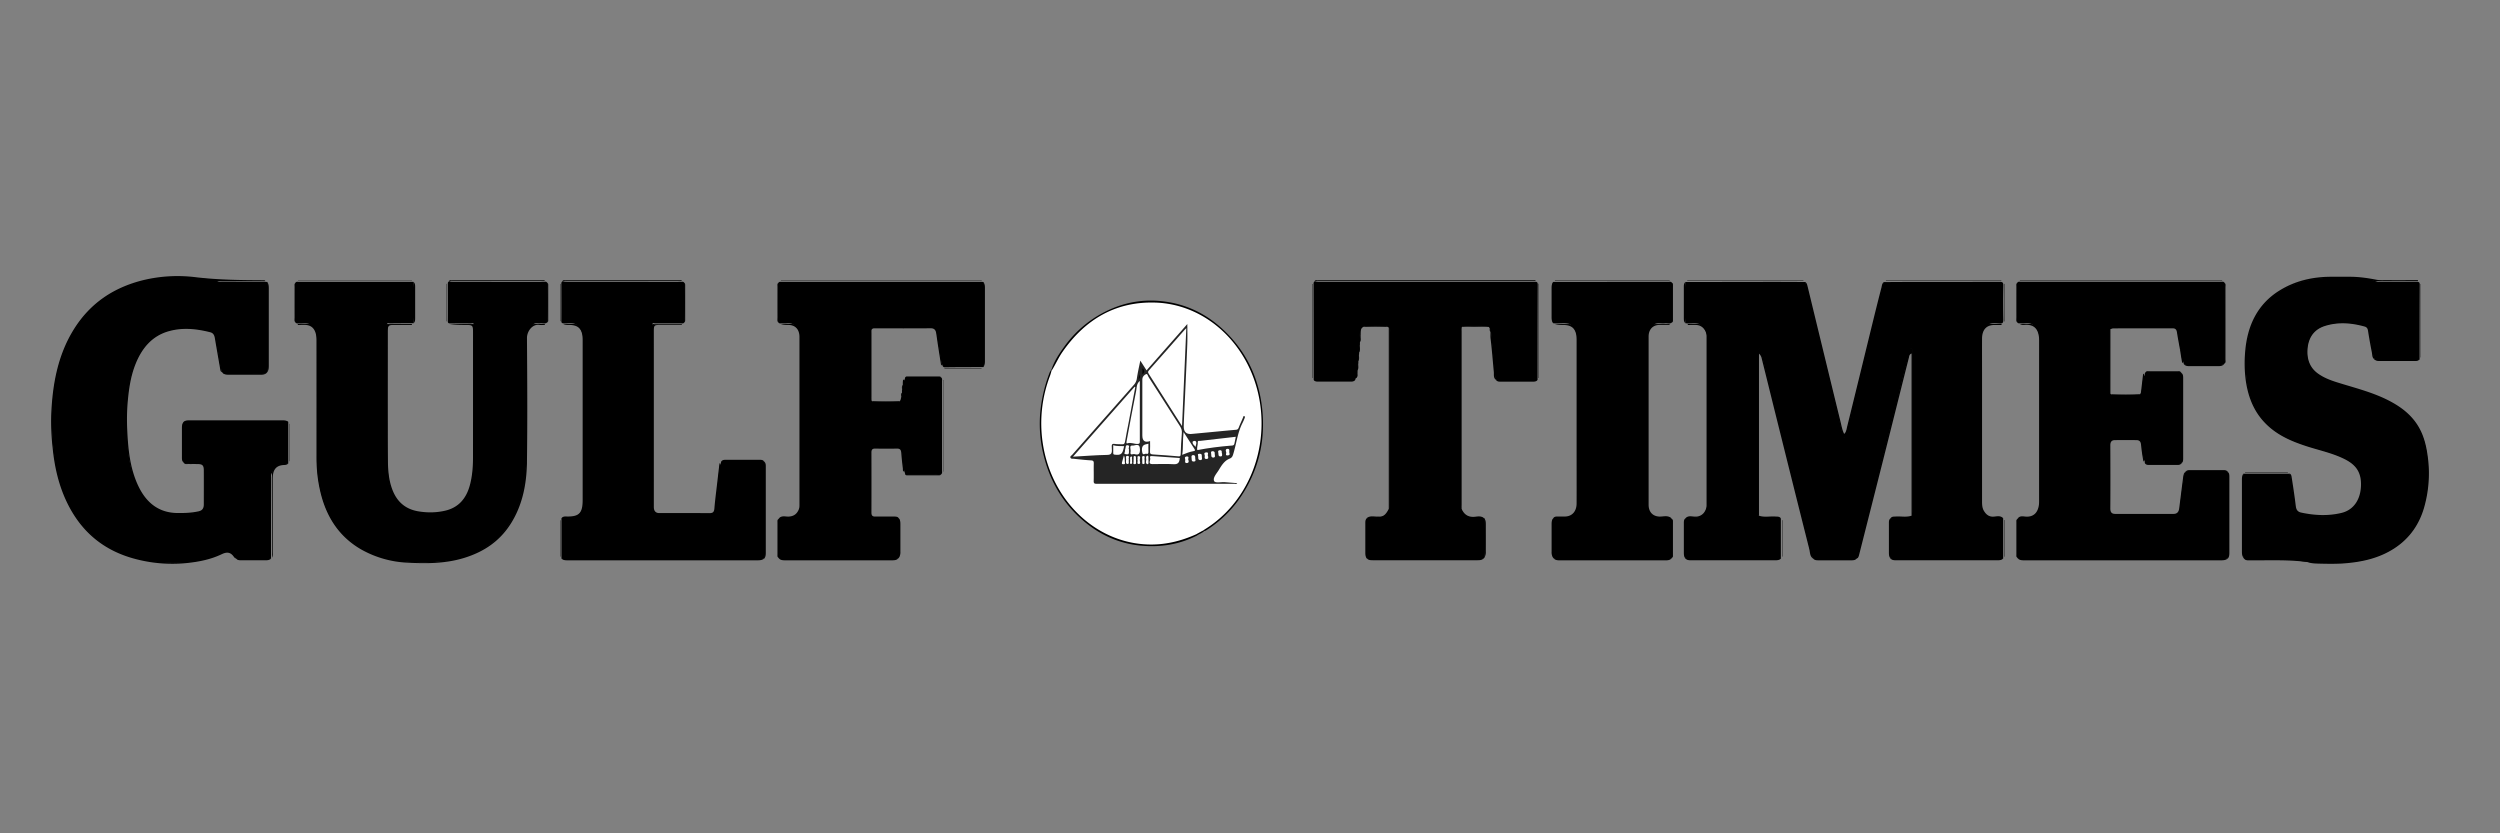 <svg xmlns="http://www.w3.org/2000/svg" width="126" height="42" fill="none"><rect width="100%" height="100%" fill="#808080" stroke="none"/><path fill="#000" d="M85.63 16.325c-.226-.07-.457 0-.684-.035a10.94 10.94 0 0 1 0-2.077c1.458 0 2.916-.004 4.375-.006.553 0 1.103.004 1.656.006.142.334.197.696.282 1.048.516 2.108 1.037 4.215 1.545 6.326.03.125.061.25.11.369.014.047.014.099.033.146.051-.03.028-.094.05-.137.22-.693.365-1.408.54-2.114.452-1.805.89-3.615 1.342-5.42.02-.077.037-.153.085-.215.526-.001 1.052-.007 1.576-.007 1.414 0 2.826 0 4.239-.003.14 0 .193.02.188.194-.012.57-.01 1.141 0 1.71.001.148-.025.198-.169.193-.175-.007-.352-.04-.525.023-.016.034-.046.05-.074.067-.227.13-.328.338-.325.616.002.209 0 .416 0 .626v7.65c0 .109 0 .217.021.322.051.263.275.46.52.47.182.008.368-.035.544.044v2.033c-.107.046-.217.045-.329.045h-5.023c-.112 0-.222.003-.327-.05l.005.006a.77.77 0 0 1-.045-.294v-1.49c0-.087-.001-.174.045-.25l-.005.006c.228-.098.466-.04.702-.046.457-.01.402.031.402-.442v-6.49c0-.547.012-1.096-.02-1.642 0-.089.012-.179.012-.278-.011.06-.018.11-.031.159-.018.073-.031.147-.05.221-.325 1.07-.565 2.17-.846 3.255-.304 1.173-.593 2.351-.89 3.528-.298 1.191-.604 2.379-.901 3.57-.017.069-.032.14-.086.19l.01-.008c-.08.055-.171.055-.262.055h-1.683a.495.495 0 0 1-.263-.053l.008.008c-.156-.298-.195-.638-.276-.96-.371-1.506-.752-3.008-1.124-4.513-.35-1.42-.713-2.839-1.06-4.261-.066-.27-.143-.538-.224-.803l-.049-.19c-.013-.068-.03-.135-.038-.204.013.12.017.239.017.36-.037 2.727-.007 5.456-.017 8.183 0 .312 0 .305.283.316.288.01.577-.05.861.041v2.034c-.106.047-.217.045-.328.045H85.27c-.112 0-.222.004-.328-.049l.006.006a.777.777 0 0 1-.045-.294v-1.491c0-.087-.002-.173.044-.25l-.005.006c.135-.081.282-.036.421-.049.084-.001.168.006.252-.007.304-.122.432-.368.432-.718-.001-2.763-.005-5.527.003-8.29 0-.363-.172-.568-.424-.736l.004-.005Zm22.438 2.622c.041-.052.009-.139.069-.184.094-.054.192-.023.289-.023a76.01 76.01 0 0 1 1.299 0c.064 0 .131-.022.19.023l.041.04c.041.103.037.211.037.32v3.91c0 .107.011.217-.045.314l.005-.005c-.064.047-.136.047-.209.047h-1.436c-.073 0-.145 0-.208-.049-.008-.047.005-.1-.032-.139-.094-.263-.082-.548-.12-.821-.022-.159-.084-.22-.209-.222a39.443 39.443 0 0 0-1.221 0c-.13.002-.198.07-.198.231a404.9 404.9 0 0 1 0 3.306c0 .148.061.21.183.224.053.006.105.004.158.004h2.835c.312 0 .339-.032.376-.374.06-.548.14-1.093.211-1.64a.123.123 0 0 1 .033-.076l.033-.056a.484.484 0 0 1 .23-.042h1.671c.079 0 .158-.001.227.05l-.005-.006c.053.09.045.193.045.294v3.741c0 .116 0 .23-.045.338l.005-.005a1.01 1.01 0 0 1-.366.048h-9.875c-.112 0-.224 0-.331-.041l-.031-.045c-.04-.04-.027-.094-.027-.143v-1.66c0-.05-.011-.102.023-.145l.037-.045c.166-.07.338-.034.508-.04.302-.007.517-.216.56-.545.013-.1.017-.2.017-.301 0-2.675-.004-5.352.005-8.026 0-.385-.081-.693-.412-.877-.169-.073-.345-.015-.516-.033-.067-.007-.144.033-.199-.047-.046-.087-.021-.182-.021-.274-.003-.504-.002-1.007 0-1.513 0-.07-.021-.144.023-.209.048-.074.119-.047.181-.047h10.082c.063 0 .133-.027.181.047.035.043.023.096.023.144v3.783c0 .05.015.103-.026.143-.012.014-.022.03-.033.045-.12.047-.245.042-.368.042h-1.396a.56.56 0 0 1-.248-.047l-.036-.136c-.112-.224-.08-.485-.155-.72-.039-.269-.085-.538-.129-.807-.022-.128-.084-.198-.216-.198-1.011.002-2.021.002-3.032 0-.139 0-.183.063-.183.207.003 1.01 0 2.018.002 3.027 0 .089-.005.186.112.184.485-.007.969.03 1.453-.02.1-.249.084-.523.13-.783.011-.061-.012-.13.047-.175l.007.007Zm-97.098-4.77c.073.05.153.029.23.029.757.003 1.511.003 2.267.005.043.116.041.238.041.361v3.82c0 .124-.005.245-.036.364l-.044.048a1.129 1.129 0 0 1-.39.038c-.577-.012-1.152.027-1.729-.021-.033-.004-.066 0-.087-.033l-.036-.032c-.114-.33-.135-.684-.2-1.025-.048-.246-.083-.495-.126-.74-.023-.134-.08-.235-.217-.271-.715-.184-1.431-.265-2.156-.058-.689.197-1.185.66-1.53 1.328-.295.57-.433 1.195-.515 1.843a11.674 11.674 0 0 0-.03 2.455c.068.787.194 1.566.546 2.276.43.864 1.08 1.328 1.986 1.339.388.005.77-.013 1.15-.114.122-.032.186-.092.19-.229.016-.662.01-1.327.003-1.989 0-.168-.106-.199-.222-.202-.224-.006-.447 0-.67-.002-.039 0-.08.01-.113-.025l-.04-.04a.52.52 0 0 1-.035-.19c-.002-.539-.004-1.077 0-1.616a.48.48 0 0 1 .04-.23l-.004.006c.105-.05.215-.05.327-.05h4.629c.111 0 .223 0 .328.046v2.076a.337.337 0 0 1-.207.043c-.28-.03-.453.123-.57.383-.015.032-.026.065-.058.083-.05.07-.026.153-.026.229a3245.16 3245.16 0 0 0-.007 4.068c-.131.056-.27.043-.407.045-.375 0-.75.002-1.124 0-.083 0-.17.006-.24-.058v.011l.011-.003c-.066-.051-.103-.129-.158-.19-.141-.162-.274-.198-.458-.112-1.046.493-2.135.59-3.256.491a6.585 6.585 0 0 1-1.953-.455c-1.121-.465-1.997-1.258-2.587-2.411-.457-.89-.69-1.855-.797-2.866a12.212 12.212 0 0 1-.071-1.767c.064-1.5.337-2.938 1.126-4.207.659-1.06 1.551-1.783 2.653-2.206a6.754 6.754 0 0 1 2.212-.435c.77-.025 1.532.017 2.291.141a.093.093 0 0 1 .063.045l.006.004Zm9.874 2.113c-.396 0-.792 0-1.189.007-.05 0-.116-.043-.156.036.084.121.018.253.018.378.005 1.573.002 3.145.005 4.72 0 .755-.028 1.515.023 2.27.041.595.16 1.17.566 1.617.261.289.59.43.945.493.468.083.938.079 1.405-.033.664-.159 1.067-.615 1.258-1.314.11-.402.141-.82.141-1.236.003-2.171 0-4.344.005-6.516 0-.124-.066-.256.018-.377-.04-.08-.105-.036-.158-.036-.34-.004-.68-.002-1.022 0-.08 0-.135 0-.133-.12.005-.627.001-1.252.001-1.878 0-.045.005-.087.048-.108a.05.05 0 0 1 .04 0c.065.005.13.012.195.012h4.528c.07 0 .147-.034.2.046.047.086.022.182.022.274.004.503.002 1.007 0 1.512 0 .07.022.145-.023.21-.108.097-.236.027-.353.045-.107.018-.22-.035-.322.034-.115.121-.262.21-.335.374a.463.463 0 0 0-.052.245v6.481c-.057.652-.131 1.298-.338 1.919-.38 1.132-1.059 1.955-2.07 2.442-.73.35-1.497.502-2.29.543a9.14 9.14 0 0 1-1.237-.01c-1.17-.098-2.276-.412-3.19-1.282-.658-.626-1.036-1.439-1.244-2.354a8.038 8.038 0 0 1-.18-1.774c-.005-1.933-.001-3.864 0-5.797 0-.26-.024-.505-.24-.67-.052-.04-.123-.052-.16-.119-.157-.061-.32-.012-.48-.029-.068-.007-.147.033-.201-.047-.046-.086-.022-.182-.022-.274-.003-.503-.001-1.007 0-1.512 0-.07-.02-.145.023-.21.037-.06.09-.047.143-.047h5.771c.014 0 .027.004.04.006.066.693.066 1.384 0 2.077v.002Zm98.917-2.111c.066.052.14.027.211.029h1.831c.1 0 .153.005.151.144-.007 1.252-.007 2.505-.008 3.76-.079.045-.165.043-.25.043h-1.754c-.097 0-.196.005-.281-.056v.012l.013-.001c-.13-.332-.133-.695-.212-1.04a4.954 4.954 0 0 1-.069-.4c-.019-.147-.082-.219-.204-.25-.473-.117-.946-.196-1.438-.139-.342.042-.669.105-.97.307-.665.448-.682 1.73-.069 2.202.382.294.807.442 1.241.578.819.256 1.649.467 2.426.862.714.365 1.327.854 1.67 1.663.176.413.255.855.301 1.31.077.74.02 1.464-.158 2.178-.272 1.101-.882 1.894-1.816 2.392a5.019 5.019 0 0 1-2.043.561c-.086.006-.168.038-.253.044-.414 0-.827.003-1.241 0-.107-.028-.219-.015-.327-.04a8.741 8.741 0 0 1-.835-.107 1.484 1.484 0 0 0-.253-.023h-2.022c-.099 0-.197.003-.289-.04l-.045-.049a1.426 1.426 0 0 1-.036-.362v-3.52c0-.123 0-.243.041-.36h2.324c.127.351.127.728.196 1.093.039.21.067.424.09.637.015.126.073.227.203.258.711.17 1.43.215 2.141.036.627-.157.988-.707 1.011-1.384.03-.88-.434-1.211-.956-1.457-.507-.24-1.048-.362-1.577-.527-.677-.209-1.347-.44-1.931-.89-.786-.604-1.22-1.445-1.346-2.483-.089-.726-.087-1.447.08-2.162.271-1.157.908-1.978 1.892-2.476.689-.349 1.415-.495 2.172-.526.433-.018.866-.001 1.298.017.366.016.743.014 1.095.173l-.004-.007Zm-72.327 4.844c.068.052.043.13.043.198v4.485c0 .07.025.147-.043.2-.087.051-.18.023-.27.023-.453.003-.905.003-1.359 0-.06 0-.131.032-.184-.033l-.034-.128c-.094-.302-.08-.621-.124-.931-.032-.248-.037-.267-.263-.27-.374 0-.747.004-1.122-.001-.143-.002-.199.058-.197.216.003 1.024.003 2.047 0 3.07 0 .17.057.23.208.226.316-.007.63-.003.945-.002.09 0 .184-.009.267.049l-.005-.005c.036.041.031.095.031.142.013.596.031 1.191-.008 1.785 0 .022-.009.042-.015.062l-.044.048a1.06 1.06 0 0 1-.33.04h-5.336c-.112 0-.222 0-.329-.041l-.031-.046c-.04-.04-.026-.093-.026-.142v-1.66c0-.05-.012-.102.023-.145l.036-.045c.166-.069.337-.034.506-.04.322-.007.557-.26.557-.613 0-2.838 0-5.677.004-8.514 0-.316-.181-.473-.388-.62-.17-.073-.346-.015-.516-.033-.068-.008-.145.032-.2-.047-.045-.087-.02-.183-.02-.275-.004-.503-.002-1.007 0-1.512 0-.07-.022-.145.022-.21.041-.066.105-.046.163-.046h10.089c.026 0 .052.003.079.007.043.115.04.238.04.36v3.565c0 .123.003.244-.04.361-.646.002-1.29 0-1.936.011-.119.002-.116-.083-.149-.151-.096-.3-.105-.618-.162-.926-.046-.246-.073-.497-.119-.744-.024-.13-.088-.182-.205-.182h-2.937c-.112 0-.173.043-.173.175.004 1.175-.008 2.352.007 3.526 0 .015.008.028.013.04.038.05.092.049.143.05.41.003.823.004 1.234 0 .04 0 .08-.003.11-.032.112-.312.083-.65.147-.97.01-.05.001-.102.047-.134l.035-.128c.025-.05.069-.035.105-.035h1.616c.033 0 .066 0 .092.026l.003-.004Zm27.377 9.085-.044.049a1.09 1.09 0 0 1-.33.04h-5.22c-.11 0-.221.003-.327-.05l.005.006a.776.776 0 0 1-.044-.294v-1.49c0-.087-.003-.174.044-.25l-.003.006c.174-.098.362-.04.54-.046.348-.01.527-.157.617-.534.012-.1.008-.202.008-.303v-8.461c0-.107.025-.217-.034-.316-.056-.05-.123-.045-.187-.045-.349 0-.697.007-1.044-.004-.15-.003-.209.055-.23.215-.035.256-.038.514-.058.77-.043.522-.103 1.04-.13 1.564a.126.126 0 0 1-.042.094l-.03.088a.443.443 0 0 1-.23.043h-1.63a.443.443 0 0 1-.23-.043l-.007-4.824c0-.05-.005-.103.047-.13a.05.05 0 0 1 .04 0c.085.005.17.014.254.014h10.78c.089 0 .176-.032.176.14-.008 1.6-.008 3.201-.01 4.8a.444.444 0 0 1-.23.043h-1.633c-.078 0-.157.002-.226-.048l.005.003c-.106-.3-.087-.619-.122-.93-.054-.503-.092-1.01-.146-1.515-.022-.188-.123-.282-.301-.282-.342 0-.682.006-1.024-.002-.148-.003-.19.06-.19.215.003 2.955 0 5.907.003 8.862 0 .329.238.572.54.583.214.007.433-.038.641.047l-.004-.006c.036.042.03.096.03.143.014.596.032 1.191-.008 1.785 0 .022-.008.042-.014.061l-.002.002Zm-38.496-4.703.032-.143a.428.428 0 0 1 .23-.045h1.712c.078 0 .157-.001.226.05l-.005-.006c.053.09.045.193.045.294v4.261c0 .116 0 .23-.045.338l.005-.006a1.014 1.014 0 0 1-.366.049h-9.52c-.112 0-.224.002-.33-.045V26.12c.159-.076.326-.056.486-.04.297.03.595-.262.618-.643.003-.065 0-.13 0-.195 0-2.653-.005-5.306.006-7.959.002-.417-.075-.75-.427-.958-.184-.065-.375-.022-.56-.027-.084-.004-.13-.011-.13-.125.005-.624.001-1.249.001-1.873 0-.046.005-.087.048-.109a.05.05 0 0 1 .04 0c.078.006.155.013.235.015h5.691c.063 0 .134-.027.181.047.046.086.022.182.022.274.003.504.001 1.007 0 1.513 0 .07.021.144-.023.209-.048.074-.119.047-.181.047-.432 0-.863-.002-1.295 0-.043 0-.107-.047-.132.038.05.061.033.135.033.205 0 3.018 0 6.036.002 9.054 0 .111-.051.258.111.303.934.009 1.866 0 2.8.005.136 0 .19-.045.21-.206.086-.718.154-1.436.232-2.155.005-.05.008-.1.046-.137l.002.002Zm47.953 4.704c-.01.016-.022.03-.032.047a.892.892 0 0 1-.328.041H78.65c-.112 0-.221-.005-.33-.04l-.045-.048c-.072-.428-.026-.86-.032-1.289-.004-.235-.037-.473.04-.702l-.004.005c.202-.093.419-.066.621-.04.31.042.602-.348.602-.635v-.195c0-2.667-.007-5.336.006-8.004.002-.397-.085-.704-.394-.919-.275-.083-.558-.005-.834-.04a.904.904 0 0 1-.04-.295v-1.53c0-.086.01-.172.039-.254 1.228 0 2.454-.003 3.682-.005h2.126c.063 0 .134-.027.181.047.046.087.022.182.022.274.003.504.001 1.007 0 1.513 0 .07.021.144-.023.21-.109.097-.235.028-.354.044-.17.026-.347-.043-.514.038-.02.04-.055.061-.087.085a.636.636 0 0 0-.267.543c.002 2.828 0 5.657.002 8.485 0 .39.222.624.576.633.202.004.407-.036.606.038l.036.045c.046.118.02.24.021.361.004.46.004.92 0 1.381 0 .069.025.144-.024.208l.005-.002Z"/><path fill="#000" d="M10.97 14.177a12.227 12.227 0 0 0-2.098-.162c-1.292.021-2.528.288-3.633 1.072-1.234.877-1.97 2.15-2.31 3.698-.427 1.954-.4 3.902.233 5.802.639 1.917 1.92 3.063 3.714 3.513 1.29.323 2.587.342 3.871-.078.163-.052.32-.123.477-.193.297-.134.444-.09.623.202.021.036.038.076.056.112-.06-.004-.096-.05-.127-.094-.168-.235-.361-.231-.596-.12-.551.266-1.133.38-1.73.445a7.234 7.234 0 0 1-2.552-.182c-1.51-.376-2.704-1.246-3.468-2.76-.45-.888-.676-1.846-.776-2.848a11.824 11.824 0 0 1-.071-1.722c.066-1.512.334-2.963 1.128-4.247.844-1.364 2.046-2.128 3.484-2.49a7.38 7.38 0 0 1 2.68-.152c1.145.135 2.287.146 3.433.152.025 0 .05.007.074.052h-2.416.005Zm108.791.002a11.145 11.145 0 0 0-2.078-.163c-.91.01-1.803.143-2.626.614-1.028.588-1.613 1.527-1.791 2.774-.123.866-.092 1.725.171 2.557.309.977.952 1.612 1.789 2.038.674.343 1.4.509 2.109.736.338.11.679.217.992.397.604.349.811.798.737 1.562-.059.61-.429 1.084-1.029 1.236-.753.191-1.509.146-2.259-.067-.095-.027-.103-.085-.115-.166-.087-.61-.177-1.222-.268-1.832.092.038.099.137.111.215.074.473.146.946.203 1.422.023.193.096.294.273.332.676.145 1.353.179 2.027.018.616-.148.955-.667.986-1.348.036-.801-.355-1.146-.919-1.41-.598-.28-1.239-.411-1.859-.615-.817-.269-1.597-.612-2.199-1.317-.478-.562-.723-1.237-.83-1.986a6.585 6.585 0 0 1-.03-1.444c.106-1.34.637-2.415 1.736-3.093.795-.491 1.659-.684 2.563-.69.348-.002.696-.003 1.045 0 .426.006.846.067 1.264.148.184.036.366.02.549.022.518.005 1.035 0 1.551 0v.052h-2.103v.008Zm-93.269 2.674c.043-.269.184-.442.42-.525h.548v.049c-.094 0-.19.013-.284-.002-.33-.052-.62.312-.617.666.015 2.092.028 4.184-.001 6.276-.017 1.093-.229 2.153-.816 3.079-.573.904-1.38 1.422-2.332 1.718-.948.296-1.92.296-2.886.244a5.204 5.204 0 0 1-2.283-.645c-1.144-.642-1.831-1.684-2.122-3.046a7.075 7.075 0 0 1-.165-1.493c.005-2.005.002-4.01 0-6.016 0-.467-.166-.732-.496-.776-.148-.02-.3-.003-.449-.003v-.056h.567c.278.076.434.308.434.65 0 1.976-.003 3.95.002 5.927 0 .678.06 1.352.235 2.005.41 1.53 1.31 2.554 2.69 3.023 1.582.538 3.183.543 4.762-.007 1.457-.51 2.303-1.65 2.634-3.274.079-.388.1-.782.157-1.172.03-.052.019-.112.019-.17V17c0-.051.006-.102-.014-.15l-.003.003Z"/><path fill="#000" d="M116.539 28.295c.087.064.188-.013.276.028.206.06.415.024.622.024.227 0 .455.032.682-.022.605-.072 1.208-.153 1.788-.382 1.47-.582 2.234-1.748 2.395-3.428a6.826 6.826 0 0 0-.059-1.828c-.192-1.096-.799-1.83-1.687-2.32-.687-.378-1.421-.606-2.159-.824-.479-.143-.964-.267-1.409-.518-.644-.363-.896-.951-.72-1.72.104-.453.37-.76.768-.908.752-.282 1.51-.21 2.265.013.082.023.102.077.113.15l.257 1.548c-.124-.078-.104-.226-.129-.345a26.455 26.455 0 0 1-.195-1.097c-.018-.116-.068-.18-.17-.208-.669-.186-1.341-.24-2.013-.025-.477.154-.781.507-.852 1.049-.072.56.075 1.041.535 1.36.342.239.724.363 1.111.48.882.271 1.78.497 2.603.955.651.361 1.205.845 1.516 1.596.177.428.256.883.307 1.352a6.236 6.236 0 0 1-.166 2.196c-.243.975-.771 1.722-1.566 2.231-.728.466-1.527.652-2.359.73-.44.04-.879.037-1.317.026-.223-.005-.455 0-.673-.077.074-.05.161.002.236-.035v-.001Zm-63.546-9.667c.138-.42.373-.778.62-1.12a5.662 5.662 0 0 1 2.647-2.042 4.938 4.938 0 0 1 2.247-.291c1.15.112 2.182.565 3.077 1.38 1.12 1.019 1.807 2.313 2.01 3.883.214 1.646-.121 3.171-1.014 4.532a5.828 5.828 0 0 1-1.801 1.765c-.028.018-.06.022-.092.032-.046.013-.051-.018-.048-.055.045-.087.123-.127.196-.175 1.446-.979 2.352-2.381 2.615-4.224.264-1.857-.161-3.53-1.297-4.965-.843-1.065-1.9-1.734-3.16-1.958-1.822-.325-3.433.187-4.782 1.608a6.204 6.204 0 0 0-1.024 1.445c-.046.09-.076.206-.188.235-.023-.014-.024-.032-.006-.054v.004ZM9.286 23.344c.309-.004.616-.008.925-.015.08-.002.119.017.119.117-.004.737-.004 1.473 0 2.208 0 .076-.018.128-.088.143-.935.205-1.867.33-2.694-.37-.53-.452-.802-1.094-.953-1.793-.352-1.615-.4-3.236.013-4.846.225-.875.666-1.592 1.442-2.001.568-.3 1.175-.325 1.79-.266.307.031.611.085.905.19.068.023.116.041.129.132.1.637.207 1.274.312 1.91-.079-.026-.079-.104-.092-.174-.089-.515-.18-1.027-.266-1.541-.025-.148-.083-.253-.226-.291-.69-.175-1.384-.25-2.079-.058-.853.233-1.387.86-1.716 1.722-.222.581-.312 1.195-.368 1.821-.044.491-.048.98-.025 1.467.046.979.145 1.951.577 2.836.416.85 1.056 1.312 1.95 1.321.361.004.72-.007 1.075-.087.18-.04.256-.153.256-.342 0-.578.003-1.156 0-1.733-.002-.233-.07-.3-.29-.305-.17-.004-.341 0-.512-.002-.063 0-.133.023-.183-.047l-.001.004Zm14.599-7.01c.005.058.012.113.012.171v6.814c0 .433-.05.86-.176 1.274-.194.637-.589 1.048-1.182 1.207a3.196 3.196 0 0 1-1.714-.005c-.717-.202-1.082-.758-1.241-1.513a4.821 4.821 0 0 1-.096-.985v-6.835c0-.043.009-.085.012-.128h1.259v.045h-.95c-.216 0-.265.05-.265.294 0 2.186-.011 4.373.007 6.559.005.512.05 1.03.251 1.514.252.607.692.924 1.274 1.024.455.077.91.073 1.366-.033.65-.153 1.05-.59 1.236-1.272.125-.457.161-.932.161-1.406.003-2.1.002-4.2.002-6.3 0-.358-.02-.38-.345-.38-.275 0-.551 0-.827-.045h1.216Zm71.081-2.119c-.63 2.557-1.26 5.115-1.892 7.672-.01.04-.028.08-.042.117-.051.085-.102.096-.153 0-.247-.996-.495-1.992-.74-2.99-.386-1.572-.769-3.144-1.154-4.716-.006-.027-.006-.058-.01-.085.086.038.102.123.124.207.555 2.287 1.11 4.576 1.67 6.862.047.192.08.392.176.587.111-.097.121-.242.15-.363.418-1.689.83-3.38 1.243-5.071.16-.652.321-1.302.489-1.951.024-.098.026-.222.14-.27ZM93.572 28.15l2.676-10.566c.075-.06.134-.057.152.058.009.049.004.101.004.152 0 2.66 0 5.32-.004 7.98 0 .07.066.18-.057.216v-8.173c-.117.043-.118.14-.136.213-.418 1.653-.83 3.308-1.248 4.962-.42 1.66-.84 3.32-1.262 4.98-.02.073-.04.156-.125.178Zm-4.837-10.57c.187.74.38 1.476.563 2.214.696 2.785 1.391 5.571 2.084 8.356-.17-.103-.152-.31-.193-.473-.61-2.413-1.21-4.828-1.812-7.244-.19-.77-.38-1.538-.572-2.305-.023-.092-.034-.195-.153-.305v8.163c-.113-.029-.057-.13-.057-.193-.005-.6-.004-1.197-.004-1.796V17.81c0-.058-.006-.115.004-.173.015-.101.069-.105.138-.058l.002.002Z"/><path fill="#000" d="m52.993 18.627.007.058c.048.121-.013.228-.05.33a6.541 6.541 0 0 0-.41 2.686c.087 1.363.528 2.574 1.35 3.613.432.546.933.991 1.507 1.336a5.083 5.083 0 0 0 4.694.296c.06-.027.123-.054.19-.034.032.014.058.032.05.077-.903.462-1.86.603-2.837.511-1.095-.103-2.084-.545-2.946-1.3-.912-.797-1.55-1.808-1.891-3.033a6.601 6.601 0 0 1-.224-2.424 7.54 7.54 0 0 1 .418-1.83c.036-.1.069-.203.142-.282v-.004Zm26.12-2.297a.625.625 0 0 1 .419.603v8.542c0 .361-.27.643-.603.645-.217 0-.434.003-.65.005.068-.105.171-.092.268-.092h.316c.363 0 .597-.253.598-.657.004-.93 0-1.859 0-2.789v-5.47c0-.513-.204-.738-.666-.738-.142 0-.286 0-.43-.047h.748v-.002Zm22.595 11.825c1.45 0 2.901-.003 4.351-.005h6.221c-.1.08-.215.09-.333.09h-9.943c-.105 0-.208-.007-.296-.084Zm-65.394-4.75a564.49 564.49 0 0 0-.243 2.444c-.01.097-.05.117-.125.115l-2.913-.014c-.11-.038-.14-.12-.14-.245.002-3.043.002-6.085 0-9.128 0-.097 0-.19.096-.238h1.376v.038h-1.103c-.294 0-.31.016-.31.345v8.825c0 .209.095.313.282.313.835 0 1.668-.004 2.503.003.163 0 .252-.027.268-.234.035-.435.094-.867.143-1.3.035-.305.07-.61.107-.915.007-.054.023-.119.057-.009h.002Zm47.92 2.711-.67.003c-.276 0-.528-.254-.554-.557-.003-.036-.002-.072-.002-.109v-8.5c0-.302.142-.52.395-.621h.744v.045h-.511c-.334.002-.546.227-.546.587v8.475c0 .365.21.58.536.596.202.01.42-.083.608.08Zm-55.251-9.79c.295.094.454.334.454.69v8.364c0 .462-.25.74-.664.74h-.472c.084-.114.203-.087.31-.087.59-.002.755-.186.755-.84V17.14c0-.545-.197-.763-.69-.763-.097 0-.194 0-.291-.05h.6-.002Zm10.963.002a.615.615 0 0 1 .428.616v8.524c0 .372-.256.65-.595.651-.17 0-.342-.001-.512-.003.146-.15.325-.07.49-.081.246-.015.41-.128.506-.37.03-.078.03-.154.03-.233v-8.45c0-.376-.205-.6-.551-.605-.13-.002-.26 0-.39-.049h.595-.002ZM28.3 28.154h10.138c.026 0 .052-.002.079-.004-.1.08-.216.09-.334.09h-9.587c-.106 0-.209-.005-.295-.086H28.3Zm57.08-2.042c-.144.004-.29.01-.434.013.148-.168.335-.081.505-.087a.522.522 0 0 0 .488-.294.57.57 0 0 0 .072-.285v-8.497c0-.323-.218-.569-.517-.583-.143-.006-.287 0-.43 0v-.053h.566c.347.118.46.4.46.771v8.221c0 .381-.123.67-.475.794a.402.402 0 0 0-.235 0Zm24.738-2.277c-.083.677-.165 1.355-.245 2.032-.017.145-.115.092-.181.092-.934.004-1.866.002-2.799.002-.165 0-.329-.005-.493.002-.094.003-.124-.024-.124-.132.004-1.197.004-2.395 0-3.592 0-.09.02-.126.109-.124.486.003.973.003 1.458 0 .084 0 .12.034.128.12.031.322.062.643.095.966-.015.015-.026.121-.046.011a10.006 10.006 0 0 1-.113-.805c-.015-.171-.102-.225-.232-.225a54.302 54.302 0 0 0-1.083 0c-.156 0-.233.077-.232.267.005 1.06.007 2.12 0 3.18 0 .202.084.272.248.272h2.938c.179 0 .263-.1.286-.281.067-.533.133-1.063.202-1.596.008-.068.033-.135.051-.202 0-.002.013-.002.018 0 .007.002.011.007.016.013h-.001ZM45.585 19.16l-.13 1.157c-.335.049-.674.014-1.01.018-.2.002-.4.027-.599-.018-.003-1.247-.005-2.494-.011-3.742 0-.104.04-.113.118-.113 1.044.002 2.089.002 3.133 0 .075 0 .125.014.138.106.084.598.17 1.193.253 1.79-.048.122-.051.015-.056-.016-.05-.31-.099-.619-.146-.93-.032-.203-.058-.409-.09-.615-.025-.171-.106-.254-.282-.252-.925.009-1.85.003-2.776.003-.077 0-.161-.014-.204.087-.031.045-.02.097-.02.146v3.215c0 .048-.01.1.02.146 0 .036.009.068.04.086.46.037.92.037 1.38 0 .053-.061.061-.14.08-.216.047-.065-.007-.152.037-.219v-.128c.05-.08-.008-.18.04-.26.001-.072 0-.144.008-.214.006-.047.032-.082.079-.033l-.002.002Zm22.742-.101c.024-.65.1-1.294.156-1.94.018-.199.038-.4.046-.598.003-.105.023-.148.131-.146.47.01.942.007 1.412.01.035.06.018.127.018.19v8.846c0 .065.01.13-.013.193-.082.327-.334.545-.657.51-.174-.017-.354 0-.53.003l.038-.05c.196-.057.398.02.594-.04.25.007.366-.186.473-.39.036-.067.02-.141.02-.212v-8.713c0-.07.018-.145-.02-.212l-.077-.043a6.173 6.173 0 0 0-1.184 0c-.194.081-.146.27-.157.433-.055.11.013.237-.038.349v.128c-.053.126.011.265-.04.391v.085c-.052.11.014.237-.038.349v.084c-.054.125.012.266-.04.392v.085c-.05.081.01.18-.037.262l-.05.04-.007-.006ZM45.3 26.125c-.438 0-.879-.009-1.318 0-.124.002-.149-.038-.148-.168a354.56 354.56 0 0 0 0-3.261c0-.14.03-.18.162-.177.439.009.88.009 1.318 0 .117-.002.16.029.172.159.028.364.066.729.1 1.092-.103-.007-.075-.105-.083-.165-.033-.261-.06-.525-.08-.788-.012-.154-.073-.21-.214-.208-.367.007-.735.006-1.102 0-.133-.002-.189.05-.187.2.003 1.01.003 2.017 0 3.026 0 .151.057.202.19.2.315-.006.629 0 .944 0 .092 0 .186-.004.248.092l-.001-.002Zm62.646-6.178c-.034.069-.093.04-.141.04-.46.001-.92-.004-1.381.005-.128.002-.148-.043-.148-.171a342.19 342.19 0 0 0 0-3.204c0-.12.027-.157.14-.157 1.072.005 2.143.004 3.214 0 .09 0 .119.013.139.135.05.31.105.62.15.932.008.047.036.104-.045.104-.052-.294-.111-.588-.156-.884-.021-.143-.085-.199-.21-.199-.998 0-1.996 0-2.995.002-.049 0-.1.027-.149.042-.03.036-.022.08-.022.122v2.998c0 .044-.006.087.02.125l.039.043c.487.034.973.038 1.46-.003l.039-.085c.105.018.046.094.045.15l.001.005Zm-33.14 6.178c-.223 0-.445-.004-.669-.006-.286-.001-.552-.287-.557-.6-.005-.275 0-.547 0-.822 0-2.709.002-5.418-.005-8.127 0-.17.044-.198.184-.195.393.011.787.015 1.182 0 .177-.007.251.047.227.244-.005.034 0 .07 0 .106-.015.016-.03.016-.045.002-.046-.065.012-.153-.04-.216l-.038-.042c-.259-.054-.518-.02-.778-.022-.187-.002-.376-.03-.564.02l-.04.044c-.037.066-.019.14-.019.21v8.715c0 .07-.018.144.02.21.143.324.38.436.698.396.148-.018.313-.043.444.087v-.004Zm27.583-9.797c.297.101.44.316.44.672v8.387c0 .473-.236.73-.666.73l-.453-.003c.099-.12.232-.092.352-.08.485.051.712-.27.712-.784v-8.063c0-.595-.244-.855-.748-.812a.35.35 0 0 1-.232-.049h.595v.002Zm-1.43 9.792h-.533c-.327 0-.586-.277-.586-.638-.002-2.857 0-5.712 0-8.57 0-.28.174-.508.434-.587h.604v.054h-.35c-.411 0-.631.236-.633.693-.003.59 0 1.182 0 1.772v6.441c0 .161.012.324.091.457.105.18.245.303.468.298.168-.005.357-.08.507.081l-.002-.002Zm-61.692 2.035c1.998 0 3.995.002 5.994.004-.089.074-.19.081-.297.081h-5.402c-.106 0-.208-.007-.295-.084Zm39.052.005c.808-.005 1.617-.008 2.426-.008 1.164 0 2.327.003 3.49.005-.086.078-.19.085-.295.085h-5.322c-.107 0-.209-.007-.298-.081l-.001-.002Zm-9.429-.012h5.542c.111 0 .223.006.335.008-.089.074-.192.08-.298.08h-5.286c-.105 0-.21-.003-.292-.09v.002Zm-2.602-13.955h-.039c.025-.088.092-.067.148-.067h10.967c.011 0 .024.008.037.04H66.52c-.078 0-.158-.025-.23.025v.002ZM95.28 28.148c1.894 0 3.787.002 5.679.004-.085.081-.189.086-.294.086h-5.094c-.105 0-.209-.003-.293-.09h.002Zm1.062-2.158c.067-.062.041-.148.041-.223 0-2.654.002-5.308 0-7.962 0-.093.068-.264-.135-.219.017-.07.013-.15.06-.211.055-.047.086-.01.11.043.001.376.006.751.006 1.125 0 2.453-.002 4.907.005 7.36 0 .179-.035.23-.2.222-.314-.015-.632 0-.947 0 .067-.105.17-.085.266-.092.265-.02.534.049.796-.044h-.002Zm-7.607-8.41c-.061.012-.14-.003-.124.113.007.041 0 .086 0 .13v7.921c0 .083-.031.175.04.246.274.095.555.021.833.043.097.007.198-.01.27.088-.355 0-.709-.003-1.064 0-.092 0-.123-.023-.123-.13.005-2.83.006-5.66.008-8.49.041-.023-.034-.234.114-.084.044.045.04.106.04.166l.006-.002Zm-74.201 3.692c-1.762 0-3.524.002-5.284.003.082-.088.185-.09.292-.09h4.7c.105 0 .208.006.294.087h-.002Zm97.457-7.112h-10.189v-.02h10.197l-.006.02h-.002Zm-62.512-.005H39.357v-.016h10.122v.016Zm35.465 13.993c1.605 0 3.209.002 4.813.004-.085.081-.189.086-.294.086h-4.226c-.105 0-.209-.003-.29-.09h-.003Z"/><path fill="#000" d="M32.991 16.339a.432.432 0 0 0-.077.28c.002 3.012.002 6.024 0 9.037 0 .128.026.222.121.292-.09.022-.16.038-.16-.117.005-3.166.006-6.334.008-9.5.036 0 .072.004.108.006v.002Zm5.521 11.815v-4.891c.081.063.084.155.084.25v4.343c0 .108-.008.215-.082.3l-.002-.002Zm31.482-11.647c.067.063.04.148.04.224v8.688c0 .076.024.161-.04.224v-9.136Zm3.67 9.136c-.066-.063-.04-.148-.04-.224v-8.688c0-.076-.026-.16.038-.224v9.136h.002Zm36.284-2.295c0-1.356.003-2.713.005-4.069l.003-.476c.079.076.076.177.076.278v3.994c0 .101.005.204-.084.273Zm-96.476-4.59-.005-4.545c.074.094.08.207.08.323v3.895c0 .117-.007.229-.075.326Zm98.803 9.396v-4.372c.081.063.085.155.085.251v3.823c0 .108-.009.215-.083.3l-.002-.002ZM49.56 18.498v-4.285c.075.094.08.206.08.323v3.642c0 .116-.007.23-.08.323v-.003Zm63.512 5.369-.005 4.242c-.068-.098-.074-.21-.074-.327V24.19c0-.115.005-.229.079-.323Zm3.467 4.428c-.072.061-.158.021-.237.034-.996-.134-1.998-.078-2.998-.088-.075 0-.143-.018-.194-.083.799-.002 1.6-.018 2.399 0 .345.007.687.088 1.03.135v.002ZM28.38 14.193h-.04c.025-.088.093-.067.149-.067h5.828c.018 0 .036.01.063.017-.076.041-.148.021-.217.021-1.858 0-3.715 0-5.572.002-.071 0-.145-.023-.21.025v.002Zm62.508-.033h-5.85v-.02h5.858l-.008.02Zm4.168-.028h5.811v.02h-5.82l.008-.02h.001Zm-16.685.005h5.781v.02h-5.787l.006-.02Zm-57.609.018h-5.741v-.014h5.741v.014Zm-7.062 9.7c.085-.341.275-.508.581-.508h.253c-.054.076-.131.085-.212.089-.396.016-.575.224-.575.673v4c-.054-.118-.036-.197-.036-.273v-3.7c0-.094-.005-.188-.008-.281h-.004Zm8.96-9.662h-.039c.025-.088.092-.067.146-.067h4.645c.018 0 .037.01.063.017-.076.041-.148.021-.217.021-1.463 0-2.926 0-4.39.002-.071 0-.145-.023-.21.025l.002.002Zm54.9.108v4.75h-.017v-4.75h.016Zm-11.426 4.746v-4.733h.018v4.743l-.018-.01Zm53.525-.952c.763.004 1.524.01 2.286.013-.065.09-.157.087-.251.087h-1.749c-.105 0-.209-.002-.286-.1ZM47.54 19.15v4.62h-.014v-4.62h.015Zm27.582-2.426c.015 0 .03 0 .044-.002.051.496.104.99.153 1.487.031.312.056.624.084.938-.148-.095-.102-.272-.115-.406-.054-.557-.094-1.117-.163-1.675-.014-.111-.003-.229-.004-.342h.001Z"/><path fill="#000" d="M38.517 23.266c-.724 0-1.447-.002-2.168-.003.059-.085.144-.089.23-.089h1.71c.087 0 .17.004.228.092Zm52.857 4.879c.737 0 1.472 0 2.208-.002-.077.095-.182.097-.286.097h-1.632c-.106 0-.209-.002-.288-.095h-.002ZM11.222 18.79l2.206.016c-.082.069-.176.081-.276.081h-1.624c-.109 0-.22-.005-.306-.095v-.002Zm101.058 4.996-2.13-.007c.068-.089.16-.085.252-.085h1.63c.092 0 .186-.005.248.092Zm-46.072-4.638h2.091c-.066.09-.158.086-.25.086h-1.59c-.091 0-.184.004-.25-.087h-.001Zm9.192-.004c.696 0 1.393.003 2.089.005-.066.09-.158.087-.252.087h-1.591c-.092 0-.186.005-.248-.092h.002Zm34.673-.78c.67 0 1.341.004 2.012.005-.086.078-.189.085-.294.085h-1.427c-.105 0-.209-.003-.291-.09Zm2.044-.039c-.012-1.358-.018-2.713.003-4.07.071.06.043.146.043.222 0 1.209.002 2.42 0 3.63 0 .073.03.16-.046.218ZM20.844 16.29v-2.077c.083.072.08.173.08.274v1.529c0 .101.003.202-.08.274Zm64.101-2.077v2.077c-.083-.072-.08-.173-.08-.274v-1.529c0-.1-.003-.202.08-.274Zm-6.665 0v2.077c-.074-.092-.08-.206-.08-.321v-1.437c0-.115.007-.227.08-.321v.002Zm29.821 9.129h1.852c-.058.088-.141.092-.229.092h-1.395c-.087 0-.171 0-.227-.092h-.001ZM95.286 26.12v2.034c-.08-.09-.085-.204-.085-.32v-1.442c0-.1-.005-.204.085-.27v-.002Zm-10.336 0v2.034c-.08-.09-.084-.204-.084-.32v-1.442c0-.1-.005-.204.084-.27v-.002Zm-16.054 0v2.034c-.08-.09-.084-.204-.084-.32V26.39c0-.1-.005-.204.084-.27ZM9.253 21.27l-.008 2.034c-.08-.074-.076-.175-.076-.276v-1.439c0-.115.005-.229.084-.317v-.002Zm112.745-3.252v-3.706h.013v3.704h-.013v.002ZM78.283 26.12l-.008 1.99a.514.514 0 0 1-.074-.305V26.42c0-.108.008-.215.082-.3Zm-3.472 1.988-.008-1.99c.074.085.082.191.082.3v1.385a.51.51 0 0 1-.074.305Zm-29.505 0-.009-1.99c.075.085.083.191.083.3v1.385a.51.51 0 0 1-.075.305Zm-33.411.029 1.77.015c-.08.075-.174.086-.273.086h-1.236c-.097 0-.196-.002-.261-.1Zm32.025-7.993c-.06-.056-.038-.134-.038-.202v-3.103c0-.069-.022-.146.038-.202v3.507Zm62.444-.304c-.06-.055-.039-.133-.039-.201v-2.845c0-.069-.023-.146.04-.2l-.001 3.247Zm8.942 3.971h-2.155v-.02h2.159s0 .015-.002.02h-.002ZM47.604 18.55h1.865v.02h-1.874l.009-.02Zm54.07-4.295c.018.665.018 1.33 0 1.996-.053-.04-.045-.1-.045-.157V14.41c0-.056-.008-.118.045-.157v.002Zm-54.24 4.768c-.605.004-1.21.005-1.813.009.03-.067.086-.058.136-.058h1.556c.045 0 .093 0 .123.049h-.002Zm-32.541-4.768a36.7 36.7 0 0 1 0 1.996c-.053-.04-.045-.1-.045-.157V14.41c0-.056-.008-.118.045-.157v.002Zm7.637.048v1.893h-.017v-1.893h.018Zm5.057 1.946a36.7 36.7 0 0 1 0-1.996c.053.04.044.099.044.157v1.684c0 .056.009.117-.044.157v-.002Zm.667-1.935v1.875h-.018v-1.884s.013.006.018.01Zm6.234 1.935a36.7 36.7 0 0 1 0-1.996c.053.04.045.099.045.157v1.684c0 .056.008.117-.045.157v-.002Zm4.742-1.994a36.7 36.7 0 0 1 0 1.996c-.053-.04-.044-.1-.044-.157V14.41c0-.056-.009-.118.044-.157v.002Zm45.04 1.994a36.7 36.7 0 0 1 0-1.996c.053.04.045.099.045.157v1.684c0 .056.008.117-.045.157v-.002Zm16.76-1.937v1.89h-.018v-1.895l.018.005Zm6.917 5.635c-.009-.052.005-.112-.045-.15l.112-.956c.012 0 .023.002.035.003l.019.101c-.023.336-.057.67-.121 1v.002ZM45.62 23.898c.604.003 1.21.005 1.812.009-.036.058-.09.049-.143.049h-1.515c-.056 0-.122.018-.156-.058h.002Zm-31.017-2.54v1.89h-.015v-1.89h.015Zm87.071 4.803c.022.65.015 1.3.003 1.947-.057-.036-.047-.097-.047-.153v-1.639c0-.056-.009-.117.044-.157v.002Zm-.662 1.892v-1.841h.018v1.848l-.018-.007ZM89.831 26.22v1.833h-.018v-1.84s.013.006.018.01v-.002Zm-5.564 1.889c-.011-.65-.018-1.3.003-1.948.053.04.045.1.045.157v1.639c0 .056.01.117-.048.153v-.001ZM39.23 26.161c.022.65.015 1.3.004 1.947-.058-.036-.048-.097-.048-.153v-1.639c0-.056-.008-.117.044-.157v.002Zm-11.004 1.892V26.22h.018v1.839l-.018-.01v.003Zm81.689-9.29c-.593.022-1.185.02-1.778 0 .036-.058.09-.049.143-.049h1.492c.051 0 .107-.009.143.05Zm-2.053 1.119c-.021.014-.043.042-.064.042h-1.328c-.021 0-.045-.026-.066-.038.487 0 .973-.002 1.46-.004h-.002Zm-62.521.35c-.044.06-.107.042-.164.042h-1.054c-.055 0-.118.018-.164-.044h1.38l.002.002Zm64.533-2.599c.036-.023.038-.065.045-.104.06.229.098.463.116.7-.021.1-.054.058-.064 0-.036-.199-.066-.397-.097-.598v.002Zm-36.172-1.17c.044-.06.106-.043.163-.043h1.015c.056 0 .12-.018.161.045-.447 0-.894 0-1.34-.002Zm-4.97.001c.226-.096.46-.033.69-.038.165-.004.336-.054.496.038h-1.186Zm-8.402 10.52-.054-.05c.09-.145.21-.217.37-.205l.041.04c-.105.1-.238.14-.356.215Zm9.192-.951c-.193.094-.397.018-.594.042.193-.094.396-.02.594-.042Zm-1.105-7.36c.015-.13-.04-.27.04-.39-.017.13.038.269-.04.39Zm.079-.91c.015-.13-.038-.269.04-.392-.017.13.04.27-.04.392Zm-.04.433c.015-.115-.038-.24.038-.348-.015.115.038.24-.038.348Zm.08-.953c.014-.115-.04-.24.038-.348-.017.116.038.24-.038.348Zm-.158 1.777c.011-.087-.032-.185.038-.262-.012.087.031.184-.038.262Zm-22.88.387c-.012.087.03.184-.038.26.011-.087-.032-.184.038-.26Zm29.583-2.898c.071.06.031.142.041.216-.064-.06-.03-.144-.04-.216Zm-29.622 3.288c-.009.074.026.156-.038.219.008-.074-.027-.155.038-.219Zm43.235-2.381c-.096-.063-.07.065-.114.085v-.446a.653.653 0 0 1 .114.361Zm7.724.001-.11-.044a.582.582 0 0 1 .11-.328v.372Zm-3.539 4.589c.05.044.102.038.153 0 .014.098-.032.177-.061.284-.076-.094-.082-.19-.092-.284Zm-7.499 4.106c.08-.056.156-.054.235 0h-.235Zm-58.888-9.258c.056.068.031.151.031.227v6.169c0 .076.026.16-.036.226v-6.061c0-.188.003-.375.006-.563l-.001.002Zm91.627 11.469c-.031.05-.077.047-.123.047h-1.059c-.046 0-.092 0-.123-.049h1.303l.002.002Zm-74.273-8.006h1.611c-.01.05-.046.04-.077.04h-1.458c-.031 0-.068.01-.076-.04Zm26.233 5.296c-.002-.044-.007-.087-.007-.13 0-3.033 0-6.067.002-9.099.071.022.033.083.033.125v8.896c0 .07.022.144-.028.207Z"/><path fill="#fff" d="m60.646 26.73-.37.203c-.722.323-1.47.511-2.252.511-2.717 0-5.033-2.17-5.47-5.115a6.713 6.713 0 0 1 .365-3.384c.031-.085.054-.173.08-.26.194-.303.337-.64.543-.938 1.173-1.691 2.725-2.55 4.663-2.498 2.59.07 4.788 2.137 5.276 4.922.455 2.595-.646 5.2-2.75 6.503a2.162 2.162 0 0 0-.084.057l-.001-.002Z"/><path fill="#252525" d="m57.472 18.176.315.49c.69-.786 1.381-1.569 2.055-2.336 0 .329.01.666-.002 1.004-.033.898-.077 1.797-.116 2.694-.022.475-.048.948-.063 1.422-.01.313.117.444.401.42.745-.068 1.49-.143 2.234-.21.08-.007.112-.045.14-.12.066-.17.145-.335.215-.503.013-.03.012-.08.056-.065.056.018.036.07.021.105a2.57 2.57 0 0 1-.11.249c-.25.494-.306 1.058-.47 1.583-.034.11-.077.168-.177.207-.249.098-.396.325-.533.554-.108.183-.316.396-.25.567.05.128.35.05.538.063.208.017.416.035.63.05-.042.062-.093.033-.134.033h-6.96c-.111 0-.144-.029-.14-.151.008-.29-.004-.578.004-.867.004-.119-.026-.155-.138-.162-.287-.016-.575-.049-.863-.08-.062-.007-.146.015-.175-.057-.028-.072.054-.105.091-.148 1.031-1.172 2.063-2.341 3.097-3.51a.614.614 0 0 0 .16-.335c.042-.288.108-.575.174-.9v.003Z"/><path fill="#fff" d="M55.04 24.382h-1.546c.518-.022 1.034-.204 1.552-.073 0 .024-.004.047-.005.073Zm2.924-2.152c-.26.09-.39-.004-.39-.282v-2.745c0-.036-.003-.072 0-.108.012-.123.102-.195.18-.236.078-.042.098.084.134.144.53.827 1.056 1.653 1.585 2.48.07.11.105.215.092.355-.032.35-.046.703-.058 1.053-.003.103-.034.115-.115.108-.43-.036-.861-.07-1.294-.096-.105-.007-.147-.036-.137-.16.011-.165.003-.33.003-.511v-.002Zm1.826-5.692-.216 4.936-.32-.5c-.448-.706-.893-1.412-1.345-2.115-.046-.073-.074-.114-.002-.194.602-.674 1.197-1.355 1.793-2.035l.09-.092Zm-5.709 6.477 3.107-3.525.03.022c-.113.594-.223 1.188-.334 1.78-.06.313-.127.628-.178.943-.018.116-.05.168-.161.157-.084-.009-.17.004-.255-.007-.258-.034-.273-.036-.253.258.015.22-.043.282-.248.285-.55.01-1.1.055-1.706.089l-.002-.002Zm3.366-3.815v3.066c0 .092-.04.105-.108.108-.173.01-.336-.09-.518-.03-.076.025-.044-.085-.036-.13.156-.84.31-1.679.478-2.516.031-.157.007-.347.181-.498h.003Zm4.838 2.812c-.025.125-.044.235-.07.343-.024.115-.114.1-.19.106-.56.046-1.119.116-1.678.224-.04-.133.031-.256.021-.384-.008-.11.075-.076.125-.081.587-.07 1.172-.136 1.79-.206l.002-.002Zm-2.824 1.074c-.013.243-.107.323-.314.31-.353-.022-.71-.007-1.065-.005-.253 0-.079-.2-.113-.302-.04-.115.044-.106.128-.1.45.035.902.064 1.364.095v.002Zm.122-.163c.06-.377.018-.738.07-1.146.202.31.383.588.56.87.045.069-.016.085-.062.092-.187.03-.363.103-.569.184Z"/><path fill="#fff" d="m56.658 22.488-.022.085c-.066.316-.146.375-.447.343-.054-.006-.084-.015-.082-.083.003-.128 0-.255 0-.397.19.068.367.034.549.052h.002Zm.524.399c-.067-.027-.248.107-.2-.128.021-.108-.097-.329.107-.303.111.012.361-.161.365.198.003.242-.081.287-.273.235l.002-.002Zm.698-.524c0 .138-.005.273.001.408.005.09-.036.127-.1.1-.069-.027-.174.099-.209-.054-.05-.24 0-.376.155-.417l.153-.037Zm-.981.272c0 .072.003.122 0 .173-.01.13-.102.085-.166.083-.089-.002-.06-.063-.04-.121.013-.04 0-.092.017-.126.038-.074-.01-.237.14-.202.123.026-.002.151.049.193Zm-.002.53c-.034.081.041.226-.069.22-.126-.005-.066-.157-.072-.245-.005-.06-.041-.166.066-.164.147.005.028.137.075.19Zm4.331-.247c.03.128-.033.15-.09.144-.124-.013-.076-.137-.098-.213-.021-.076.014-.117.092-.108.132.016.076.137.094.177h.002Zm-.346.058c.03.1.014.158-.079.157-.15-.002-.057-.14-.09-.208-.05-.107.041-.126.097-.126.14 0 .033.135.07.177h.002Zm-.828.1c-.02-.092.015-.151.096-.14.13.016.07.153.098.23.027.071-.026.098-.09.096-.127-.003-.089-.113-.104-.186Zm1.746-.272c-.05-.132-.005-.191.08-.184.13.01.052.146.083.218.038.089-.03.112-.09.116-.149.012-.048-.128-.075-.152l.002.002Zm-1.907.372c.04.104.01.158-.073.162-.15.005-.062-.132-.09-.2-.038-.092.017-.134.092-.134.146 0 .033.136.07.172Zm.685-.079c.019.061-.03.104-.107.09-.12-.024-.062-.155-.09-.235-.03-.088.046-.08.096-.08.133 0 .079.116.102.225Zm1.012-.242c.007.092.017.151-.078.15-.14-.004-.087-.13-.112-.203-.028-.083.023-.112.092-.112.13 0 .06.132.099.165Zm-3.705.339v.15c-.004.046-.04.06-.07.046-.11-.054-.034-.158-.044-.238-.008-.061-.036-.15.048-.184.034-.014.06.018.062.058.004.056 0 .114 0 .17h.004v-.002Zm-.751-.009c0-.029-.004-.058 0-.087.006-.043-.023-.113.05-.115.083-.002.065.072.068.126.003.058 0 .116.003.173.004.06.012.116-.072.112-.1-.003-.043-.077-.051-.122-.005-.027 0-.058 0-.087h.002Zm.553-.011c0 .067.002.117 0 .166s-.035.05-.07.05c-.03 0-.047-.02-.047-.052 0-.05-.006-.1 0-.15.013-.073-.054-.209.066-.205.108.003.02.139.05.19v.001Zm-.363-.004c.04-.057-.05-.187.07-.182.108.006.057.13.05.195-.007.069.076.208-.06.2-.116-.007-.012-.144-.06-.21v-.002Zm-.681-.213c.076.137.028.256.053.367.02.083-.04.068-.084.072-.064.005-.08-.03-.064-.092l.095-.347Zm3.615-.435c-.07-.077-.163-.142-.151-.249.005-.047.125-.068.153-.038.082.085-.002.188 0 .287h-.002Zm-3.195.654c-.034.074.045.193-.056.206-.085.01-.044-.1-.046-.154 0-.08-.036-.21.055-.22.089-.007 0 .12.047.166v.002Z"/><path fill="#000" d="M57.577 18.873v-.316c.124.106.124.211 0 .316Zm-.157-.002c.026.08.07.16-.031.235.013-.094.023-.164.03-.235Z"/><path fill="#252525" d="M60.756 24.277c.12-.022.183-.029.263.004-.083.029-.148.027-.263-.004Z"/></svg>